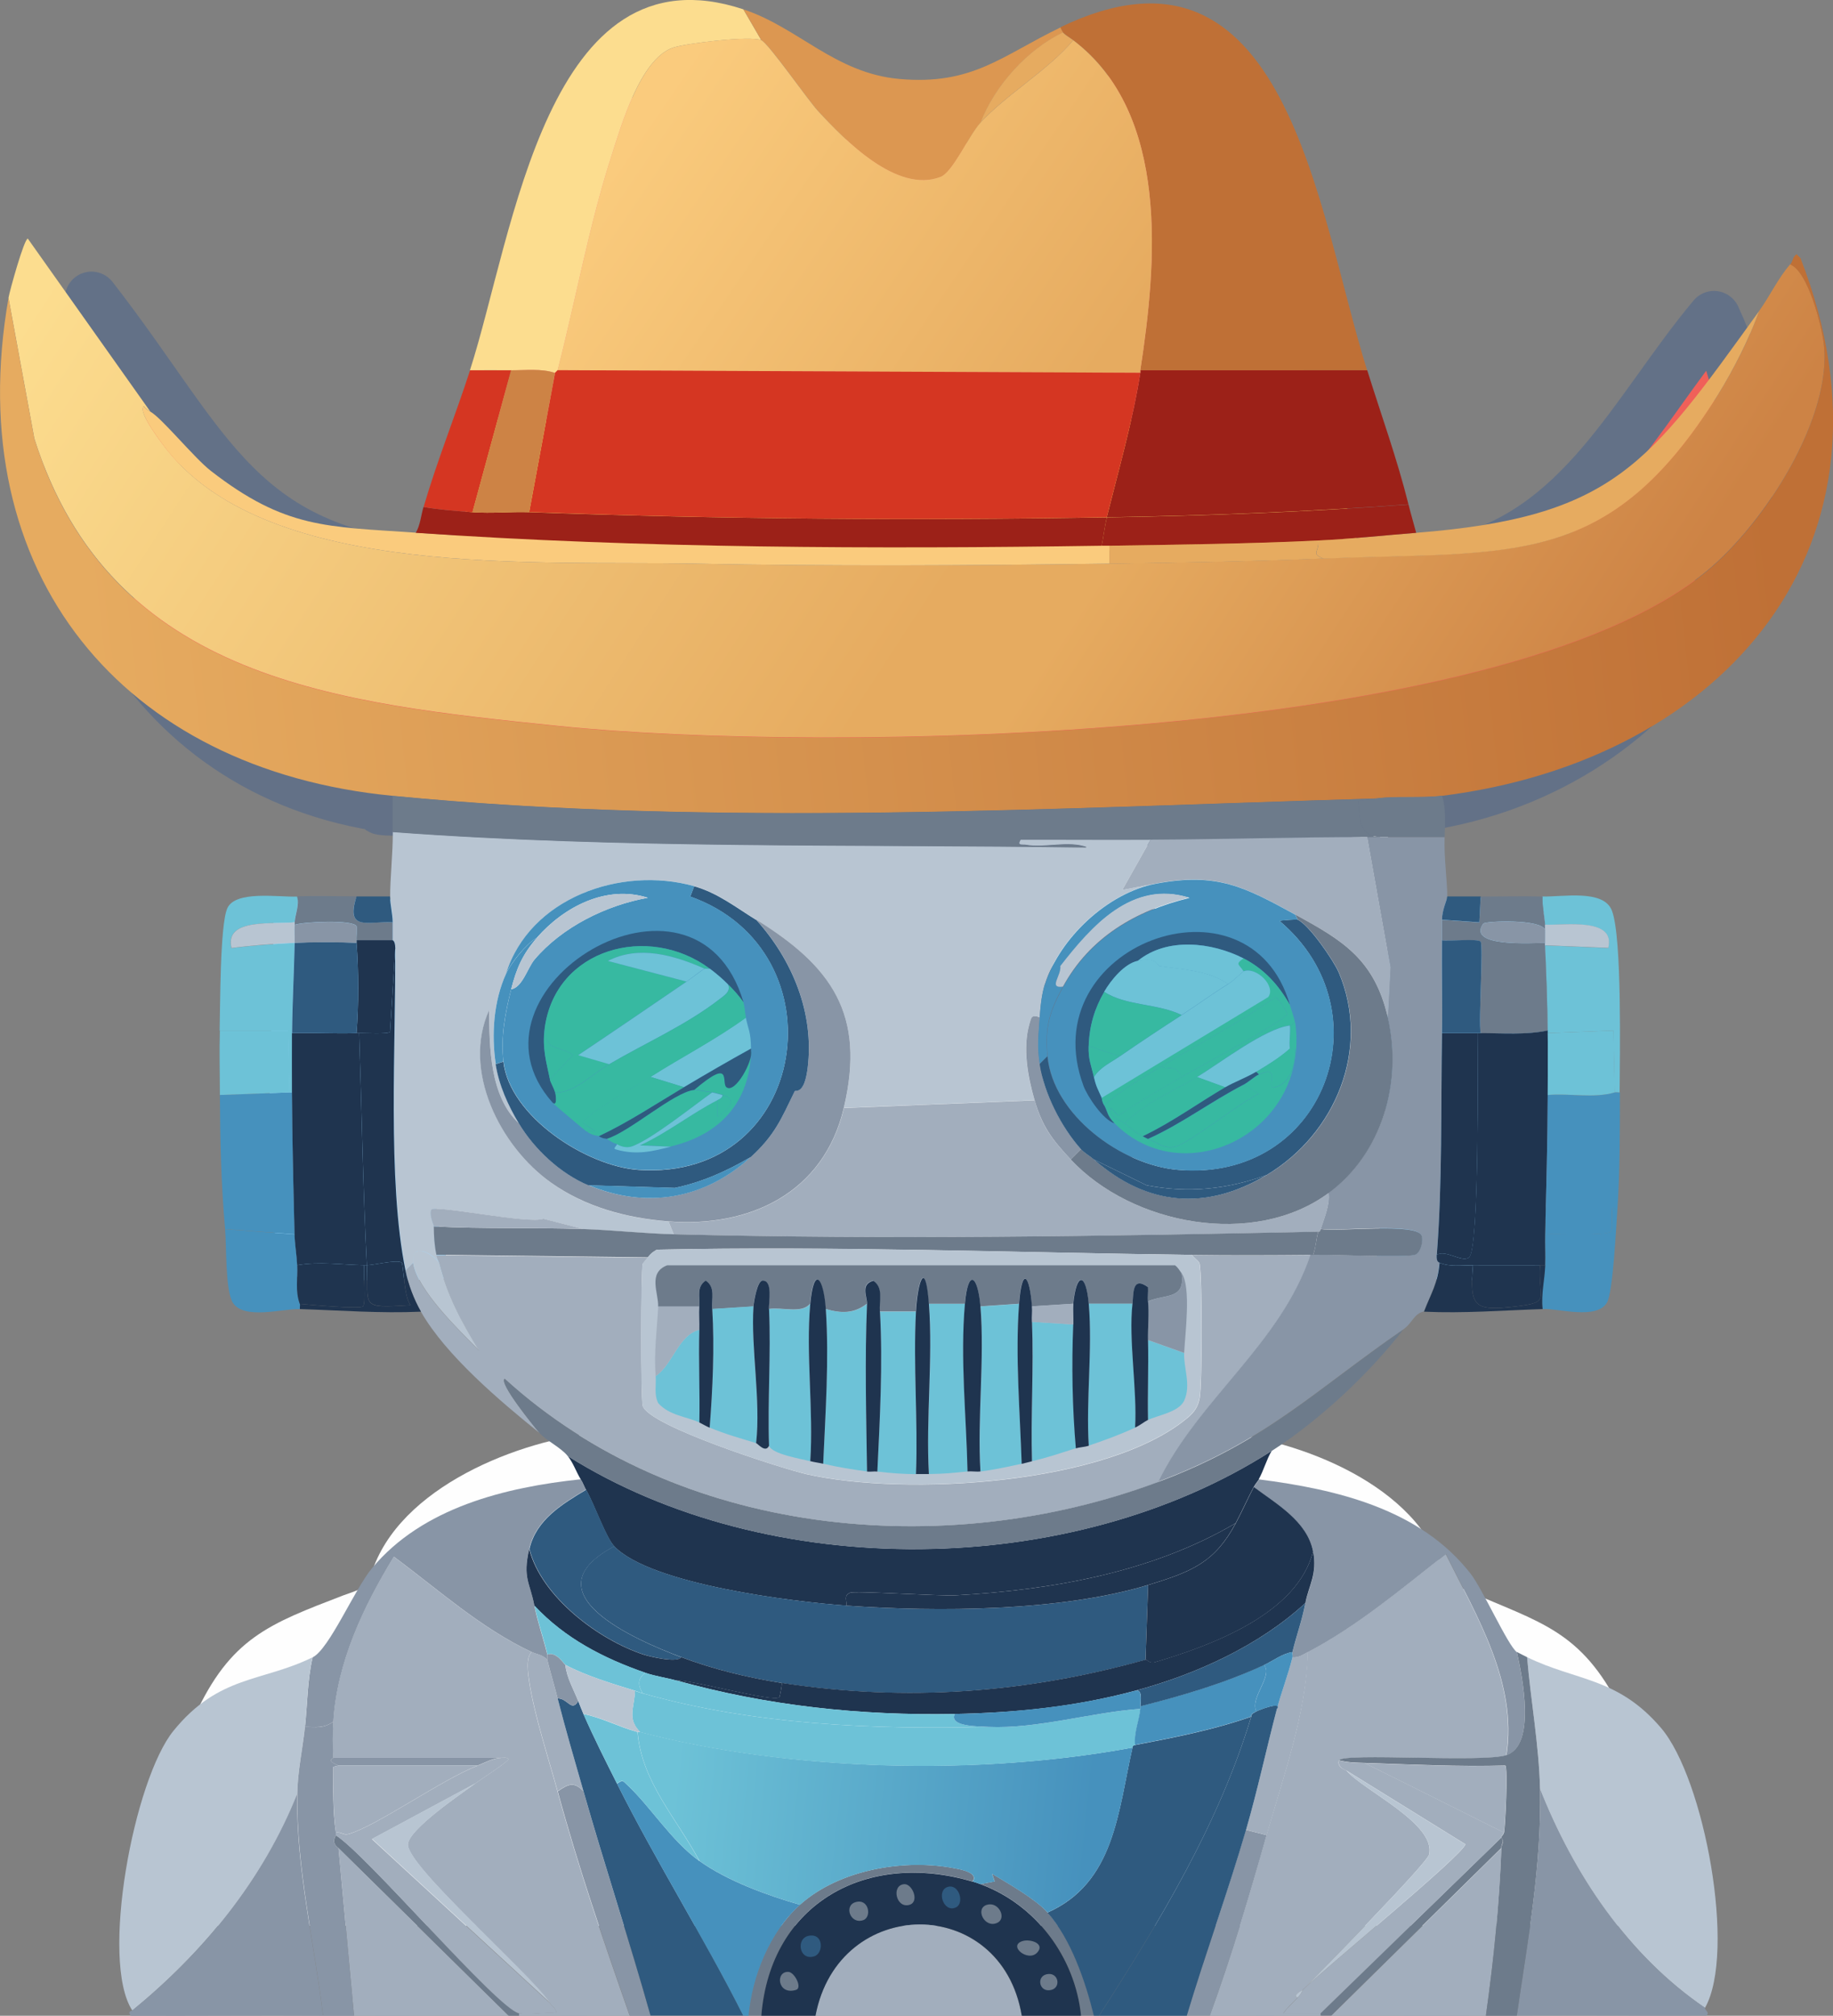 <?xml version="1.0" encoding="UTF-8"?>
<svg id="Laag_1" data-name="Laag 1" xmlns="http://www.w3.org/2000/svg" xmlns:xlink="http://www.w3.org/1999/xlink" viewBox="0 0 140.46 154.43">
  <rect x="0" y="0" width="140.46" height="154.43" fill="#808080" stroke="none"/>
  <defs>
    <linearGradient id="Naamloos_verloop_194" data-name="Naamloos verloop 194" x1="19.16" y1="-2.25" x2="117.56" y2="61.72" gradientUnits="userSpaceOnUse">
      <stop offset="0" stop-color="#fcdd8f"/>
      <stop offset=".6" stop-color="#e6ab60"/>
      <stop offset=".68" stop-color="#e6ab60"/>
      <stop offset="1" stop-color="#cd8345"/>
    </linearGradient>
    <linearGradient id="Naamloos_verloop_195" data-name="Naamloos verloop 195" x1="135.03" y1="33.04" x2="6.62" y2="47.37" gradientUnits="userSpaceOnUse">
      <stop offset="0" stop-color="#bf7036"/>
      <stop offset="1" stop-color="#e6ab60"/>
    </linearGradient>
    <linearGradient id="Naamloos_verloop_196" data-name="Naamloos verloop 196" x1="50.52" y1="7.56" x2="82.99" y2="29.72" gradientUnits="userSpaceOnUse">
      <stop offset="0" stop-color="#facb7d"/>
      <stop offset="1" stop-color="#e6ab60"/>
    </linearGradient>
    <linearGradient id="Naamloos_verloop_197" data-name="Naamloos verloop 197" x1="51.55" y1="137.56" x2="83.38" y2="140.87" gradientUnits="userSpaceOnUse">
      <stop offset="0" stop-color="#6dc2d7"/>
      <stop offset="1" stop-color="#4691bd"/>
    </linearGradient>
  </defs>
  <g id="Generatief_object" data-name="Generatief object">
    <g>
      <path d="M101.04,32.06l-1.58.1h-59.88l-1.54-.09c.03-.1.07-.2.1-.31,1.76-5.28,5.78-20.26,9.27-23.43,8.33-7.56,14.09,4.1,23.2,3.45,7.8-.56,12.71-10.22,20.69-3.89,3.91,3.1,7.96,18.68,9.73,24.17Z" style="fill: #f5918c;"/>
      <path d="M101.04,32.06c1.05,3.25,2.08,6.51,3.1,9.77.16.5.56.94.33,1.63-20.81,1.05-49.61,1.64-70.2.29-.14-.64.25-1.07.43-1.64,1.11-3.35,2.23-6.7,3.35-10.05.03-.1.07-.2.1-.31-.03.1-.07.2-.1.31l1.54.09h59.88l1.58-.1Z" style="fill: #fce86b;"/>
      <path d="M105.18,97.77c1.11-2.35,1.19-24.69,1.19-28.88l1.57-.05c2.3.43,9.32-1.08,10.47,1.25,0,8.97.95,18.47-.5,27.21-1.37,1.37-10.06.51-12.38.49l-.35-.03Z" style="fill: #a3dcff;"/>
      <path d="M32.69,68.89c0,5.84-.42,24.38,2.02,28.67-.46.64-1.09.37-1.71.43-1.61.17-10.73.2-11.54-.5-1.46-8.81-.5-18.36-.5-27.4,1.14-2.32,7.89-.83,10.16-1.25l1.57.05Z" style="fill: #a3dcff;"/>
      <g>
        <path d="M106.35,61.94c.02.95.01,1.88.01,2.82,0,1.38,0,2.75,0,4.13,0,4.19-.08,26.53-1.19,28.88-.04.09-.18.13-.23.22-1.08,1.97-8.24,7.51-10.37,9.87-.86.94-1.9.96-.63,1.92,6.39.78,15.39,4.42,16.85,11.44.6.1,1.11.41,1.65.65,5.52,2.45,8.71,2.98,11.74,9.05,1.21,2.42,2.5,15.87.53,16.62H14.21c-1.66-.64-.38-13.67.67-15.99,2.77-6.09,5.76-7.14,11.44-9.33.71-.27,1.4-.41,1.96-1,1.6-6.87,10.83-10.69,17.13-11.42.81-1.49-.07-1.25-.85-2.01-3.58-3.49-7.18-5.53-9.84-10.21-2.44-4.3-2.02-22.84-2.02-28.67,0-1.79,0-3.59,0-5.38v-1.57c20.8,1.41,52.87,1.4,73.66,0Z" style="fill: #fefefe;"/>
        <path d="M87.18,71.84c.23-.05.46-.09.7-.12,9.5-1.17,11.81,13.08,2.35,14.91-9.67,1.87-12.61-12.71-3.05-14.79Z" style="fill: #fce86b; stroke: #647287; stroke-linecap: round; stroke-linejoin: round; stroke-width: 4.08px;"/>
        <path d="M48.66,71.89c.12-.03.24-.06.36-.08,9.57-1.89,12.67,12.64,3.07,14.76-9.61,2.12-12.91-12.36-3.43-14.68Z" style="fill: #fce86b; stroke: #647287; stroke-linecap: round; stroke-linejoin: round; stroke-width: 4.08px;"/>
      </g>
      <path d="M34.27,43.75c20.59,1.35,49.4.76,70.2-.29,2.21-.11,4.4.2,6.6-.27,10.16-2.15,14.22-11.63,20.27-18.86,8.57,18.38-5.64,36.3-24.99,37.6-20.79,1.4-52.86,1.41-73.65,0-1.1-.07-2.44.15-3.46,0-.12-.02-.19-.29-.31-.31C10.24,58.6,1.38,40,7.01,22.85c9.03,11.58,11.08,19.83,27.26,20.9Z" style="fill: #f06059; stroke: #637187; stroke-linecap: round; stroke-linejoin: round; stroke-width: 4.08px;"/>
    </g>
    <g id="Generatief_object-2" data-name="Generatief object">
      <g>
        <g>
          <path d="M11.51,31.53c-.2-.11-.35-.22-.49-.4-.51.4,1.46,2.95,1.88,3.46,7.94,9.78,28.3,8.35,40.21,8.59,10.59.21,21.31.15,31.91,0,5.46-.08,10.94-.17,16.4-.4,14.53-.61,21.82.92,30.23-12.55,1.17-1.88,2.43-4.33,3.16-6.42.82-1.14,1.43-2.48,2.37-3.56,1.35.51,2.4,4.64,2.57,6.03.7,5.6-4.46,13.76-8.99,17.49-15.99,13.14-67.63,13.94-87.92,11.85-16.86-1.74-34.34-3.46-40.21-22.03l-1.98-10.77c.09-.53,1.19-4.5,1.48-4.54l9.38,13.24Z" style="fill: url(#Naamloos_verloop_194);"/>
          <path d="M110.5,60.97c-1.59.2-3.47,0-4.94.2-24.88.73-50.67,2.21-75.47-.2C9.42,58.97-3.05,43.98.65,22.84l1.98,10.77c5.87,18.57,23.35,20.29,40.21,22.03,20.29,2.09,71.93,1.29,87.92-11.85,4.53-3.73,9.69-11.89,8.99-17.49-.17-1.39-1.22-5.52-2.57-6.03.2-.22.19-.62.49-.79l.3.3c8.52,21.91-5.79,38.46-27.46,41.19Z" style="fill: url(#Naamloos_verloop_195);"/>
          <path d="M11.51,31.53c.87.47,3.37,3.55,4.64,4.54,5.71,4.44,8.9,4.27,15.71,4.74,17.27,1.19,35.23,1.25,52.56.99.2,0,.4,0,.59,0v1.38c-10.59.15-21.31.21-31.91,0-11.9-.24-32.27,1.19-40.21-8.59-.41-.51-2.38-3.06-1.88-3.46.14.18.29.29.49.4Z" style="fill: #facb7d;"/>
          <path d="M101.41,42.79c-1-.39-.29-.49-.4-1.38,2.5-.12,5.02-.4,7.51-.59,15.17-1.2,17.81-5.26,26.28-16.99-.74,2.09-1.99,4.54-3.16,6.42-8.41,13.47-15.7,11.94-30.23,12.55Z" style="fill: #e6ab60;"/>
          <path d="M101.01,41.41c.1.89-.61.99.4,1.38-5.45.23-10.94.32-16.4.4v-1.38c5.31-.09,10.7-.13,16-.4Z" style="fill: #e6ab60;"/>
        </g>
        <g>
          <path d="M104.77,28.37h-17.39c1.25-8.12,2.31-19.64-5.14-25.29-.27-.2-.56-.36-.79-.59-.03-.03-.18-.31-.2-.4,17.34-8.36,19.66,14,23.51,26.28Z" style="fill: #bf7036;"/>
          <path d="M104.77,28.37c1.09,3.49,2.26,6.69,3.16,10.27-7.68.57-15.41.86-23.12.99.92-3.68,1.97-7.3,2.57-11.06.01-.06,0-.13,0-.2h17.39Z" style="fill: #9c2118;"/>
          <path d="M56.96.71l1.38,2.37c-.82-.36-5.87.24-6.82.59-2.46.91-3.9,5.89-4.64,8.2-1.73,5.35-2.75,11.05-4.15,16.5l-.2.2c-1.03-.35-2.27-.19-3.36-.2s-2.11,0-3.16,0c3.36-10.41,5.88-32.62,20.94-27.66Z" style="fill: #fcdd8f;"/>
          <path d="M36.21,39.24c1.49.11,2.92-.05,4.35,0,14.69.54,29.54.64,44.26.4-.18.7-.25,1.46-.4,2.17-17.32.26-35.29.2-52.56-.99.35-.6.4-1.33.59-1.98,1.23.22,2.51.3,3.75.4Z" style="fill: #9c2118;"/>
          <path d="M81.26,2.09c.02.09.17.37.2.4-2.72,1.3-5.21,4.03-6.32,6.92-.93,1.03-2.12,3.78-3.06,4.15-3.35,1.29-7.33-2.8-9.38-5.04-.81-.88-3.79-5.19-4.35-5.43l-1.38-2.37c4.19,1.38,7.02,4.89,11.95,5.33,5.61.5,7.86-1.79,12.35-3.95Z" style="fill: #dc9751;"/>
          <path d="M107.93,38.65c.18.72.4,1.45.59,2.17-2.49.2-5.01.47-7.51.59-5.3.26-10.69.31-16,.4-.2,0-.4,0-.59,0,.14-.71.22-1.47.4-2.17,7.7-.13,15.44-.42,23.12-.99Z" style="fill: #9c2118;"/>
          <path d="M39.17,28.37l-2.96,10.87c-1.24-.09-2.53-.18-3.75-.4,1.04-3.56,2.42-6.96,3.56-10.47,1.05,0,2.11,0,3.16,0Z" style="fill: #d53622;"/>
          <path d="M58.34,3.08c.56.25,3.54,4.55,4.35,5.43,2.06,2.23,6.03,6.33,9.38,5.04.95-.36,2.13-3.12,3.06-4.15,1.89-2.09,5.21-4.04,7.11-6.32,7.45,5.65,6.39,17.17,5.14,25.29,0,.06.01.13,0,.2l-44.65-.2c1.4-5.45,2.42-11.14,4.15-16.5.75-2.31,2.18-7.29,4.64-8.2.94-.35,6-.96,6.82-.59Z" style="fill: url(#Naamloos_verloop_196);"/>
          <path d="M81.45,2.49c.23.24.52.39.79.59-1.9,2.28-5.23,4.23-7.11,6.32,1.11-2.88,3.61-5.62,6.32-6.92Z" style="fill: #e6ab60;"/>
          <path d="M87.38,28.57c-.6,3.77-1.65,7.38-2.57,11.06-14.72.25-29.57.15-44.26-.4l1.98-10.67.2-.2,44.65.2Z" style="fill: #d53622;"/>
          <path d="M42.53,28.57l-1.98,10.67c-1.43-.05-2.86.11-4.35,0l2.96-10.87c1.09,0,2.33-.15,3.36.2Z" style="fill: #cd8345;"/>
        </g>
      </g>
      <g>
        <g>
          <path d="M115.44,134.47c-1.77.6-12.51-.2-12.84.4-.18.55.56.75.59.79,1.34,1.54,6.87,4.07,6.32,6.42-.16.69-8.47,9.13-9.68,10.37-.04.05-.84.44-.4.59-.36.38-.79.77-1.09,1.19h2.86v.2c-2.83.01-5.68,0-8.5,0,1.66-4.55,3.02-9.17,4.35-13.83s3.03-9.28,3.16-14.03c3.84-2.02,7.17-4.86,10.57-7.51,2.37,4.77,5.5,9.87,4.64,15.41Z" style="fill: #a2aebd;"/>
          <path d="M40.75,126.57c-.5.37-.27,1.78-.2,2.27.4,2.61,1.46,5.8,2.17,8.4,1.58,5.8,3.54,11.52,5.53,17.19-2.83,0-5.67.01-8.5,0v-.2c.76.17,2.03-.12,2.86,0,.09-.25-.37-.61-.49-.79-1.52-2.28-11-10.5-10.87-12.15.09-1.18,4.1-3.87,5.14-4.64.29-.22,2.62-1.73,2.57-1.88-.14-.17-.39-.09-.59-.1h-12.84c-.05-.84-.05-1.93,0-2.77.29-4.57,2.3-8.79,4.64-12.64,3.44,2.55,6.65,5.47,10.57,7.31Z" style="fill: #a2aebd;"/>
          <path d="M44.9,114.12c-1.83,1.1-3.83,2.3-4.35,4.54s.05,2.52.4,4.35c.25,1.29.69,2.49.99,3.75.03.12-.03.28,0,.4-.36-.38-.8-.41-1.19-.59-3.92-1.84-7.13-4.76-10.57-7.31-2.34,3.85-4.35,8.07-4.64,12.64-.73.52-1.28.41-2.17.4.19-1.77.18-3.6.59-5.33,1.27-.63,3.2-5.2,4.54-6.82,3.87-4.66,10.24-6.21,16-6.82.17.28.24.52.4.79Z" style="fill: #8895a6;"/>
          <path d="M116.23,126.57c.44,1.95,1.48,7.14-.79,7.9.86-5.54-2.28-10.64-4.64-15.41-3.4,2.65-6.73,5.49-10.57,7.51-.37.19-.73.46-1.19.4.03-.12-.03-.28,0-.4.32-1.32.7-2.3.99-3.75.27-1.36.94-2.2.59-3.95-.46-2.32-2.82-3.65-4.54-4.94.12-.22.32-.45.4-.59,5.94.76,12.33,2.26,16.2,7.21.94,1.2,2.85,5.5,3.56,6.03Z" style="fill: #8895a6;"/>
          <g>
            <path d="M130.65,153.83c-5.91-4.03-10.04-10.22-12.64-16.79-.08-3.36-.71-6.73-.99-10.08,3.79,1.85,6.95,1.53,10.27,5.43s5.77,17.18,3.36,21.44Z" style="fill: #b8c5d2;"/>
            <path d="M130.65,153.83c-.07.12.42.37.1.59-4.84.02-9.68-.02-14.52,0,.83-5.76,1.91-11.52,1.78-17.39,2.6,6.58,6.74,12.77,12.64,16.79Z" style="fill: #8895a6;"/>
          </g>
          <path d="M38.98,154.43c-3.95-.02-7.91.02-11.85,0l-1.19-12.84,13.04,12.84Z" style="fill: #a2aebd;"/>
          <path d="M113.86,154.43c-3.95.02-7.91-.01-11.85,0l13.04-12.84c-.15,4.3-.59,8.59-1.19,12.84Z" style="fill: #a2aebd;"/>
          <path d="M117.02,126.96c.28,3.34.91,6.72.99,10.08.13,5.87-.94,11.62-1.78,17.39-.79,0-1.58,0-2.37,0,.6-4.26,1.03-8.54,1.19-12.84.01-.39.27-.43,0-.79,0-.17.15-.2.2-.4.1-.42.31-4.99.1-5.14-3.6.1-7.18-.08-10.77-.2-.68-.02-1.31-.03-1.98-.2.33-.6,11.07.2,12.84-.4,2.27-.77,1.23-5.95.79-7.9.04.03.72.36.79.4Z" style="fill: #6d7b8b;"/>
          <g>
            <path d="M23.96,126.96c-.42,1.74-.4,3.57-.59,5.33s-.57,3.43-.59,5.14c-2.63,6.58-7.18,12.13-12.64,16.6-2.5-3.81.12-17.71,3.16-21.44,3.49-4.29,6.79-3.71,10.67-5.63Z" style="fill: #b8c5d2;"/>
            <path d="M24.75,154.43c-4.9-.03-9.81.02-14.72,0-.32-.35.11-.38.1-.4,5.47-4.46,10.01-10.02,12.64-16.6-.08,5.72,1.3,11.36,1.98,16.99Z" style="fill: #8895a6;"/>
            <path d="M25.54,131.9c-.05.84-.05,1.93,0,2.77,0,.07-.59.18.4.59l-.4.1c0,1.67-.05,3.39.2,5.04,0,.06-.01.13,0,.2,0,.05-.42.54.2.99l1.19,12.84c-.79,0-1.58,0-2.37,0-.68-5.63-2.05-11.28-1.98-16.99.02-1.71.41-3.44.59-5.14.9.02,1.44.12,2.17-.4Z" style="fill: #8895a6;"/>
          </g>
          <path d="M44.71,137.24c1.64,5.75,3.52,11.43,5.14,17.19-.53,0-1.06,0-1.58,0-1.99-5.67-3.95-11.38-5.53-17.19.87-.61,1.27-.73,1.98,0Z" style="fill: #8895a6;"/>
          <path d="M97.06,140.59c-1.32,4.66-2.69,9.28-4.35,13.83-.59,0-1.19,0-1.78,0,1.43-4.75,3.15-9.47,4.54-14.23l1.58.4Z" style="fill: #8895a6;"/>
          <path d="M115.04,141.58l-13.04,12.84c-.26,0-.53,0-.79,0v-.2l13.83-13.44c.27.36.01.4,0,.79Z" style="fill: #6d7b8b;"/>
          <path d="M39.77,154.23v.2c-.26,0-.53,0-.79,0l-13.04-12.84c-.62-.45-.19-.94-.2-.99,2.41,1.53,12.35,13.26,14.03,13.63Z" style="fill: #6d7b8b;"/>
          <path d="M104.57,135.06l10.67,5.33c-.05.19-.2.23-.2.4l-13.83,13.44h-2.86c.3-.42.73-.8,1.09-1.19.31-.33.37-.57.4-.59,1.5-1.52,12.29-10.34,12.45-11.16l-9.09-5.63s-.77-.24-.59-.79c.66.17,1.3.18,1.98.2Z" style="fill: #a2aebd;"/>
          <path d="M97.06,140.59l-1.58-.4c.89-3.05,1.56-6.21,2.37-9.29.35-1.31.86-2.62,1.19-3.95.45.06.82-.2,1.19-.4-.13,4.75-1.87,9.48-3.16,14.03Z" style="fill: #a2aebd;"/>
          <path d="M99.83,152.45c1.21-1.24,9.52-9.68,9.68-10.37.55-2.35-4.99-4.88-6.32-6.42l9.09,5.63c-.16.82-10.95,9.65-12.45,11.16Z" style="fill: #b8c5d2;"/>
          <path d="M99.43,153.04c-.44-.16.35-.55.4-.59-.03.03-.08.26-.4.59Z" style="fill: #b8c5d2;"/>
          <path d="M38.38,134.67c.21,0,.46-.07.59.1.05.15-2.28,1.66-2.57,1.88l-7.9,4.25,13.63,12.55c.12.18.59.54.49.79-.84-.12-2.1.17-2.86,0-1.67-.37-11.62-12.1-14.03-13.63-.01-.06,0-.13,0-.2.44-.09.56.22.99.1,2.13-.61,7.13-4.17,9.88-5.24.49-.19,1.25-.6,1.78-.59Z" style="fill: #a2aebd;"/>
          <path d="M36.41,136.64c-1.04.77-5.04,3.47-5.14,4.64-.13,1.65,9.35,9.87,10.87,12.15l-13.63-12.55,7.9-4.25Z" style="fill: #b8c5d2;"/>
          <path d="M41.94,127.16c.24,1.01.54,1.97.79,2.96.61,2.39,1.3,4.74,1.98,7.11-.71-.73-1.1-.61-1.98,0-.71-2.6-1.77-5.79-2.17-8.4-.08-.5-.3-1.9.2-2.27.39.18.82.21,1.19.59Z" style="fill: #a2aebd;"/>
          <path d="M38.38,134.67c-.53-.01-1.29.4-1.78.59h-10.67c-.99-.41-.39-.52-.4-.59h12.84Z" style="fill: #8895a6;"/>
          <g>
            <path d="M78.29,154.43c-5.25,0-10.54,0-15.81,0,1.75-9.28,14.25-9.36,15.81,0Z" style="fill: #a2aebd;"/>
            <path d="M74.54,144.15c-8.1-2.41-15.51,1.63-16.2,10.27-.33,0-.66,0-.99,0,.28-3.05,1.65-6.43,3.95-8.5,3.02-2.7,8.04-3.56,11.95-2.77.36.07,1.75.31,1.28.99Z" style="fill: #6d7b8b;"/>
            <path d="M80.27,146.52c1.81,2,2.93,5.33,3.56,7.9-.33,0-.66,0-.99,0-.45-4.49-3.47-8.52-7.71-10.08l1.09-.2-.2-.59c1.24.75,3.3,1.91,4.25,2.96Z" style="fill: #6d7b8b;"/>
            <g>
              <path d="M74.54,144.15c.22.06.38.12.59.2,4.24,1.56,7.25,5.58,7.71,10.08-1.51,0-3.03,0-4.54,0-1.56-9.36-14.05-9.28-15.81,0-1.38,0-2.77,0-4.15,0,.69-8.65,8.11-12.68,16.2-10.27Z" style="fill: #1f344f;"/>
              <g>
                <path d="M61.99,148.3c1.15-.2,1.12,1.36.4,1.58-1.17.36-1.42-1.4-.4-1.58Z" style="fill: #2f5a7f;"/>
                <path d="M72.66,144.55c.84-.21,1.26,1.27.59,1.58-.96.45-1.54-1.34-.59-1.58Z" style="fill: #2f5a7f;"/>
                <path d="M75.63,145.93c.89-.27,1.54,1.03.79,1.38-.97.46-1.74-1.1-.79-1.38Z" style="fill: #6d7b8b;"/>
                <path d="M69.3,144.35c.61-.03,1.18,1.34.4,1.58-1.04.32-1.43-1.52-.4-1.58Z" style="fill: #6d7b8b;"/>
                <path d="M65.55,145.73c1.04-.32,1.27,1.16.59,1.38-.98.33-1.49-1.11-.59-1.38Z" style="fill: #6d7b8b;"/>
                <path d="M60.41,151.07c.48.02,1.09,1.23.59,1.38-1.41.44-1.62-1.42-.59-1.38Z" style="fill: #6d7b8b;"/>
                <path d="M78.39,148.7c.6-.16,1.71.21,1.09.89-.71.77-2.31-.55-1.09-.89Z" style="fill: #6d7b8b;"/>
                <path d="M80.17,151.26c.92-.24,1.18.98.4,1.19-.92.24-1.18-.98-.4-1.19Z" style="fill: #6d7b8b;"/>
              </g>
            </g>
          </g>
          <path d="M115.24,140.4l-10.67-5.33c3.59.12,7.17.3,10.77.2.21.15,0,4.71-.1,5.14Z" style="fill: #a2aebd;"/>
          <path d="M36.61,135.26c-2.75,1.07-7.75,4.63-9.88,5.24-.43.12-.55-.18-.99-.1-.24-1.65-.19-3.37-.2-5.04l.4-.1h10.67Z" style="fill: #a2aebd;"/>
          <g>
            <path d="M96.47,113.33c-.08.14-.28.37-.4.59-.48.91-.9,1.87-1.38,2.77-6.39,3.77-14.07,5.12-21.44,5.53-1.28.07-7.73-.36-8.1-.2-.54.23-.23.58-.3.99-4.05-.29-14.98-1.62-17.78-4.54-.65-.68-1.46-3.07-2.17-4.35-.15-.27-.22-.51-.4-.79-.35-.57-.56-1.23-.99-1.78,15.43,9.7,38.61,9.44,53.94-.4-.4.67-.62,1.51-.99,2.17Z" style="fill: #1f344f;"/>
            <path d="M95.88,131.51c-2.49,8.27-7.03,15.71-11.66,22.92-.13,0-.27,0-.4,0-.63-2.57-1.75-5.9-3.56-7.9,5.17-2.28,5.41-7.78,6.52-12.64.01,0-.07-.15.2-.2,2.98-.57,5.98-1.15,8.89-2.17Z" style="fill: #2f5a7f;"/>
            <path d="M44.31,130.32c.14.34.25.65.4.99.79,1.81,1.68,3.57,2.57,5.33,3.03,6.04,6.64,11.75,9.68,17.78-2.37,0-4.74,0-7.11,0-1.62-5.76-3.5-11.44-5.14-17.19-.68-2.37-1.37-4.72-1.98-7.11.78-.02,1.06,1.08,1.58.2Z" style="fill: #2f5a7f;"/>
            <path d="M97.85,130.91c-.81,3.08-1.48,6.23-2.37,9.29-1.39,4.76-3.11,9.47-4.54,14.23-2.24,0-4.48,0-6.72,0,4.63-7.21,9.16-14.65,11.66-22.92-.01-.24.28-.31.4-.4.09-.07,2-.81,1.58-.2Z" style="fill: #2f5a7f;"/>
            <path d="M53.6,142.57c2.13,1.53,5.2,2.64,7.71,3.36-2.31,2.06-3.67,5.45-3.95,8.5-.13,0-.27,0-.4,0-3.04-6.03-6.66-11.74-9.68-17.78.46-.3.43-.24.79.1,1.81,1.69,3.36,4.27,5.53,5.83Z" style="fill: #4691bd;"/>
            <path d="M64.86,123.01c7.01.49,16.4.45,23.12-1.58l-.2,5.73c-9.07,2.53-18.3,3.26-27.86,1.78-2.6-.4-5.24-1.05-7.71-1.98-3.49-1.31-11.88-4.93-5.14-8.5,2.8,2.92,13.73,4.26,17.78,4.54Z" style="fill: #2f5a7f;"/>
            <path d="M100.62,118.86c-1.22,4.82-7.84,7.22-12.15,8.5-.39.11-.57-.23-.69-.2l.2-5.73c3.41-1.03,5.12-1.76,6.72-4.74.48-.9.9-1.85,1.38-2.77,1.72,1.29,4.09,2.62,4.54,4.94Z" style="fill: #1f344f;"/>
            <path d="M47.08,118.47c-6.75,3.57,1.64,7.18,5.14,8.5-.34.46-2.49-.08-2.86-.2-3.46-1.13-7.86-4.42-8.79-8.1.52-2.25,2.52-3.44,4.35-4.54.71,1.27,1.53,3.67,2.17,4.35Z" style="fill: #2f5a7f;"/>
            <path d="M94.69,116.69c-1.59,2.98-3.31,3.71-6.72,4.74-6.72,2.03-16.11,2.07-23.12,1.58.06-.41-.24-.76.3-.99.37-.16,6.82.27,8.1.2,7.37-.41,15.05-1.76,21.44-5.53Z" style="fill: #1f344f;"/>
            <path d="M86.79,133.88c-1.11,4.86-1.35,10.36-6.52,12.64-.95-1.05-3.01-2.21-4.25-2.96l.2.59-1.09.2c-.21-.08-.38-.13-.59-.2.47-.68-.93-.92-1.28-.99-3.92-.79-8.94.06-11.95,2.77-2.51-.72-5.57-1.83-7.71-3.36-1.71-3.21-4.44-6.07-4.74-9.88.06.02.14-.02.2,0,11.51,3.03,26.05,3.37,37.74,1.19Z" style="fill: url(#Naamloos_verloop_197);"/>
            <path d="M49.25,129.73c8.48,2.41,17.7,2.79,26.48,2.57,3.78.17,7.89-1.12,11.66-1.38-.07.87-.51,1.85-.4,2.77-.27.05-.18.2-.2.2-11.69,2.18-26.22,1.85-37.74-1.19-1.03-1.04-.43-1.87-.4-3.16.2.06.4.14.59.2Z" style="fill: #6dc2d7;"/>
            <path d="M96.27,131.11c-.11.09-.41.15-.4.4-2.91,1.02-5.92,1.6-8.89,2.17-.11-.92.32-1.89.4-2.77,0-.07,0-.13,0-.2,3.23-.81,6.46-1.76,9.48-3.16.72.84-1.11,2.51-.59,3.56Z" style="fill: #4691bd;"/>
            <path d="M52.21,126.96c2.46.93,5.1,1.57,7.71,1.98,0,.17-.16,1.05-.2,1.09-.44.42-6.79-1.36-7.9-1.28-.77-.22-1.59-.32-2.37-.59-3.2-1.11-6.17-2.64-8.5-5.14-.35-1.83-.91-2.1-.4-4.35.93,3.68,5.33,6.97,8.79,8.1.37.12,2.52.66,2.86.2Z" style="fill: #1f344f;"/>
            <path d="M49.45,128.15c-.67.52-.52,1.03-.2,1.58-.19-.05-.39-.14-.59-.2-1.64-.5-3.84-1.17-5.33-1.98-.12-.06-.68-1.04-1.38-.79-.29-1.26-.74-2.47-.99-3.75,2.33,2.5,5.29,4.03,8.5,5.14Z" style="fill: #6dc2d7;"/>
            <path d="M43.32,127.55c.11.99.63,1.86.99,2.77-.52.88-.8-.22-1.58-.2-.25-.99-.55-1.96-.79-2.96-.03-.12.03-.28,0-.4.7-.25,1.27.73,1.38.79Z" style="fill: #8895a6;"/>
            <path d="M100.03,122.81c-3.53,3.26-8.38,5.47-13.04,6.72s-9.19,1.69-13.83,1.78c-7.23.14-14.39-.63-21.34-2.57,1.11-.08,7.46,1.7,7.9,1.28.04-.04.2-.92.2-1.09,9.56,1.48,18.79.76,27.86-1.78.12-.03.31.31.69.2,4.31-1.28,10.93-3.68,12.15-8.5.34,1.75-.33,2.6-.59,3.95Z" style="fill: #1f344f;"/>
            <path d="M99.04,126.57c-.77.11-1.46.66-2.17.99-3.03,1.4-6.25,2.35-9.48,3.16.02-.48.18-1.31-.4-1.19,4.66-1.25,9.51-3.46,13.04-6.72-.29,1.46-.67,2.43-.99,3.75Z" style="fill: #2f5a7f;"/>
            <path d="M99.04,126.57c-.03.12.03.28,0,.4-.33,1.33-.84,2.64-1.19,3.95.42-.61-1.49.13-1.58.2-.52-1.05,1.31-2.72.59-3.56.71-.33,1.41-.88,2.17-.99Z" style="fill: #4691bd;"/>
            <path d="M48.85,132.69c.31,3.81,3.03,6.67,4.74,9.88-2.17-1.56-3.72-4.13-5.53-5.83-.36-.34-.33-.4-.79-.1-.88-1.77-1.77-3.52-2.57-5.33,1.43.29,2.76,1.01,4.15,1.38Z" style="fill: #6dc2d7;"/>
            <path d="M48.66,129.53c-.03,1.29-.63,2.12.4,3.16-.06-.02-.14.02-.2,0-1.39-.38-2.72-1.1-4.15-1.38-.15-.34-.26-.65-.4-.99-.36-.9-.88-1.77-.99-2.77,1.5.8,3.69,1.48,5.33,1.98Z" style="fill: #b8c5d2;"/>
            <path d="M51.82,128.74c6.95,1.94,14.11,2.7,21.34,2.57-.47.95,1.74.95,2.57.99-8.78.22-18-.16-26.48-2.57-.32-.55-.47-1.06.2-1.58.78.27,1.6.38,2.37.59Z" style="fill: #6dc2d7;"/>
            <path d="M86.99,129.53c.57-.13.41.7.4,1.19,0,.07,0,.13,0,.2-3.76.26-7.88,1.55-11.66,1.38-.83-.04-3.03-.03-2.57-.99,4.64-.09,9.35-.58,13.83-1.78Z" style="fill: #4691bd;"/>
          </g>
        </g>
        <g>
          <path d="M88.17,64.33l-2.17,3.85,2.57-.49c-3.68.7-7.38,4.15-8.5,7.71-.22.7-.33,1.55-.4,2.57-.63-.24-.63-.07-.79.49-.54,1.86-.13,4.02.4,5.83l-14.62.59c1.7-7.18-.95-10.86-6.72-14.42-1.54-.95-2.95-2.07-4.74-2.57-5.61-1.57-12.62.9-14.42,6.72-.96,2.09-1.13,4.67-.79,6.92.25,1.62.95,3.17,1.78,4.54-2.23-2.05-2.28-5.83-2.27-8.69-2.11,4.61.82,10.45,4.74,13.24,2.63,1.87,5.78,2.71,8.99,2.96l.4.99c-2.31-.06-4.61-.32-6.92-.4l-3.06-.79c-1.1.44-8.31-1.1-8.59-.69-.2.35.2,1.22.2,1.28,0,.79.04,1.39.2,2.17.06.3.15.4.2.59-.61-.82-2.19-1.5-1.98,0l-.59.59c-1.41-6.91-.72-17.43-.79-24.7,0-.56-.2-.56-.2-.59,0-.45,0-.92,0-1.38,0-.66-.19-1.39-.2-1.98-.02-1.19.21-3.33.2-4.94,17.69,1.31,35.5.91,53.25,1.19-1.48-.56-3.26.07-4.74-.2-.28-.05-.69.11-.4-.4,3.33-.01,6.65.02,9.98,0Z" style="fill: #b8c5d2;"/>
          <path d="M49.65,96.34c-.08.11-.39.46-.4.49-.14.58-.15,10.35,0,10.87.45,1.55,10.65,4.8,12.55,5.24,7.52,1.71,23.11.84,29.24-4.35.5-.42.77-.84.89-1.48.2-1.03.2-9.24,0-10.27-.05-.26-.47-.49-.59-.69,3.02.04,6.07.03,9.09,0-2.3,6.86-8.55,11.03-11.66,17.39-16.46,6.14-36.8,4.2-50.09-7.9-.48.31,2.29,3.71,2.67,4.15-2.99-2.41-7.18-5.94-9.09-9.29-.55-.96-.96-2.07-1.19-3.16l.59-.59c.31,2.12,3.56,5.2,5.04,6.72-1.36-2.22-2.41-4.17-3.06-6.72-.05-.19-.14-.29-.2-.59l16.2.2Z" style="fill: #a2aebd;"/>
          <path d="M105.76,64.13h4.94c-.06,1.59.21,3.43.2,4.54,0,.28-.39,1.03-.4,1.78,0,.52,0,1.05,0,1.58-.03,2.37.04,4.75,0,7.11-.09,5.51.03,11.55-.4,16.99-.05.6.2.56.2.59-.13,1.62-.64,2.34-1.19,3.75-.78.18-.88.9-1.58,1.38-6.73,4.62-10.47,8.56-18.77,11.66,3.11-6.36,9.36-10.53,11.66-17.39.07,0,.13,0,.2,0,1.25-.02,7.2.23,7.8,0,.45-.17.65-1.08.49-1.48-.4-1-6.42-.27-7.71-.49.26-.83.73-1.88.59-2.77,4.14-3.05,5.68-8.5,4.54-13.44l.2-3.85-1.78-9.98h.99Z" style="fill: #8895a6;"/>
          <path d="M105.56,61.17l-1.48.2c.16,1.31-.02,2.68,1.68,2.77h-.99c-5.53,0-11.06.17-16.6.2-3.32.02-6.65-.01-9.98,0-.3.5.11.34.4.4,1.48.27,3.27-.36,4.74.2-17.74-.27-35.56.12-53.25-1.19,0-.92,0-1.85,0-2.77,24.81,2.41,50.6.93,75.47.2Z" style="fill: #6d7b8b;"/>
          <path d="M107.53,101.87c-2.63,3.4-6.45,6.96-10.08,9.29-15.33,9.84-38.5,10.1-53.94.4-.5-.65-1.7-1.22-2.17-1.78-.38-.44-3.15-3.84-2.67-4.15,13.28,12.1,33.63,14.05,50.09,7.9,8.3-3.1,12.04-7.03,18.77-11.66Z" style="fill: #6d7b8b;"/>
          <path d="M110.5,60.97c.32.95.23,2.17.2,3.16h-4.94c-1.7-.08-1.52-1.45-1.68-2.77l1.48-.2c1.47-.2,3.35,0,4.94-.2Z" style="fill: #6d7b8b;"/>
          <path d="M79.28,84.29c.59,2.06,1.35,3.02,2.77,4.54,4.68,5.01,14.01,6.81,19.76,2.57.13.89-.34,1.93-.59,2.77-.08.27-.19.18-.2.2-16.43.35-32.92.61-49.39.2l-.4-.99c6.22.49,11.89-2.17,13.44-8.69l14.62-.59Z" style="fill: #a2aebd;"/>
          <path d="M64.66,84.88c-1.54,6.52-7.22,9.18-13.44,8.69-3.21-.25-6.36-1.1-8.99-2.96-3.93-2.79-6.85-8.63-4.74-13.24,0,2.86.05,6.64,2.27,8.69,1.19,1.98,3.19,3.85,5.33,4.74,4.45,1.84,8.91,1.07,12.45-2.17,1.86-1.7,2.31-2.88,3.36-5.04.05-.11.73.31.99-1.78.52-4.22-1.18-8.29-3.95-11.36,5.77,3.57,8.42,7.24,6.72,14.42Z" style="fill: #8895a6;"/>
          <path d="M104.77,64.13l1.78,9.98-.2,3.85c-1.03-4.49-3.49-5.93-7.11-7.9-3.85-2.1-5.97-3.26-10.67-2.37l-2.57.49,2.17-3.85c5.53-.03,11.07-.2,16.6-.2Z" style="fill: #a2aebd;"/>
          <path d="M44.71,94.16c2.3.08,4.6.34,6.92.4,16.48.42,32.96.15,49.39-.2-.17.52-.18,1.23-.4,1.78-.07,0-.13,0-.2,0-3.02.03-6.07.04-9.09,0-13.45-.17-27.36-.69-41-.4-.34.21-.44.27-.69.59l-16.2-.2c-.16-.79-.19-1.38-.2-2.17,3.81.2,7.65.07,11.46.2Z" style="fill: #6d7b8b;"/>
          <path d="M79.68,77.96c-.09,1.41-.22,2.09,0,3.56.33,2.24,1.65,4.83,3.16,6.52l-.79.79c-1.42-1.52-2.17-2.49-2.77-4.54-.52-1.81-.93-3.97-.4-5.83.16-.56.16-.74.79-.49Z" style="fill: #8895a6;"/>
          <path d="M44.71,94.16c-3.81-.13-7.65,0-11.46-.2,0-.06-.4-.93-.2-1.28.29-.41,7.5,1.13,8.59.69l3.06.79Z" style="fill: #a2aebd;"/>
          <path d="M33.64,96.73c.65,2.55,1.7,4.5,3.06,6.72-1.48-1.51-4.73-4.6-5.04-6.72-.22-1.5,1.37-.82,1.98,0Z" style="fill: #b8c5d2;"/>
          <path d="M106.35,77.96c1.13,4.93-.41,10.39-4.54,13.44-5.75,4.24-15.08,2.44-19.76-2.57l.79-.79c.25.28.7.54.99.79,4.07,3.56,8.59,3.95,13.24,1.19,5.29-3.15,8-9.68,5.53-15.51-.39-.91-2.3-3.7-3.16-4.05l-.2-.4c3.62,1.97,6.08,3.42,7.11,7.9Z" style="fill: #6d7b8b;"/>
          <path d="M100.62,96.14c.21-.54.23-1.26.4-1.78,0-.01.11.08.2-.2,1.28.23,7.31-.5,7.71.49.16.4-.05,1.31-.49,1.48-.6.23-6.56-.02-7.8,0Z" style="fill: #6d7b8b;"/>
          <g>
            <g>
              <path d="M124.13,83.69c0,3.03.01,6.06-.2,9.09-.75-.99-.19,1.24-.49,1.58s-4.31.14-5.04.2c.09-3.55.19-7.11.2-10.67,1.67-.14,3.5.29,5.14-.2.1-.03.27.01.4,0Z" style="fill: #4691bd;"/>
              <path d="M124.13,83.69c-.13.01-.3-.03-.4,0l-.1-4.74-5.04.2c0-.07,0-.13,0-.2-.03-2.18-.1-4.35-.2-6.52l4.84.2c.59-2.36-3.38-1.72-4.84-1.78-.04-.74-.23-1.43-.2-2.17,1.54.05,4.7-.58,5.33,1.09.79,2.07.6,11.22.59,13.93Z" style="fill: #6dc2d7;"/>
              <path d="M118.2,68.68c-.03.74.15,1.44.2,2.17,0,.13,0,.26,0,.4-.26-.86-4.6-.7-4.74-.49-1.31,1.85,3.87,1.47,4.74,1.48,0,.07,0,.13,0,.2.09,2.17.17,4.34.2,6.52-1.68.34-3.44.2-5.14.2-.17-.93.22-6.7,0-7.01-.18-.25-2.47-.02-2.96-.1,0-.53,0-1.07,0-1.58l2.86.2.1-1.98c1.57,0,3.17-.05,4.74,0Z" style="fill: #6d7b8b;"/>
              <path d="M123.93,92.78c-.09,1.26-.33,6.23-.79,7.01-.78,1.34-3.7.45-4.94.49-.14-1.13.16-2.24.2-3.36.03-.79-.02-1.58,0-2.37.73-.05,4.74.13,5.04-.2s-.25-2.57.49-1.58Z" style="fill: #4691bd;"/>
              <path d="M112.87,96.93c-.26,3.2.07,3.53,3.26,3.16,2.79-.32,1.7-.56,1.88-3.16h.4c-.04,1.12-.33,2.23-.2,3.36-3.02.1-6.05.34-9.09.2.54-1.41,1.06-2.14,1.19-3.75.77.34,1.74.19,2.57.2Z" style="fill: #1f344f;"/>
              <path d="M113.46,68.68l-.1,1.98-2.86-.2c0-.75.39-1.5.4-1.78h2.57Z" style="fill: #2f5a7f;"/>
              <path d="M118.6,78.95c0,.07,0,.13,0,.2.02,1.58,0,3.16,0,4.74-.01,3.56-.11,7.12-.2,10.67-.02.79.03,1.59,0,2.37h-.4c-1.71,0-3.44.01-5.14,0-.83,0-1.8.15-2.57-.2,0-.03-.24,0-.2-.59.68-.44,1.91.6,2.47.2.81-.57.65-14.95.69-17.19h.2c1.7,0,3.46.15,5.14-.2Z" style="fill: #1f344f;"/>
              <path d="M113.26,79.15c-.05,2.24.12,16.62-.69,17.19-.56.4-1.79-.63-2.47-.2.43-5.44.31-11.48.4-16.99h2.77Z" style="fill: #1f344f;"/>
              <path d="M113.46,79.15h-2.96c.04-2.37-.03-4.75,0-7.11.49.08,2.79-.15,2.96.1.22.32-.17,6.09,0,7.01Z" style="fill: #2f5a7f;"/>
              <path d="M123.74,83.69c-1.63.48-3.47.05-5.14.2,0-1.58.02-3.17,0-4.74l5.04-.2.1,4.74Z" style="fill: #6dc2d7;"/>
              <path d="M118.4,72.43c0-.07,0-.13,0-.2-.01-.33.01-.66,0-.99,0-.13,0-.27,0-.4,1.46.06,5.43-.58,4.84,1.78l-4.84-.2Z" style="fill: #b8c5d2;"/>
              <path d="M118.4,71.25c.01.33-.01.66,0,.99-.87-.01-6.05.36-4.74-1.48.14-.2,4.48-.36,4.74.49Z" style="fill: #8895a6;"/>
              <path d="M118.01,96.93c-.17,2.6.91,2.84-1.88,3.16-3.19.37-3.52.04-3.26-3.16,1.7.01,3.43,0,5.14,0Z" style="fill: #1f344f;"/>
            </g>
            <g>
              <path d="M22.58,94.56l-5.33-.4c-.31-3.46-.38-6.8-.4-10.27l5.33-.2h.2c.01,3.6.1,7.27.2,10.87Z" style="fill: #4691bd;"/>
              <path d="M30.28,72.63c.07,7.27-.62,17.79.79,24.7.22,1.09.64,2.2,1.19,3.16-3.1.14-6.2-.1-9.29-.2-.02-.12.03-.31,0-.4.71.07,4.54.41,4.84.2.25-.18.01-2.65.1-3.16.07,0,.13,0,.2,0,.16,3.19-.64,3.32,3.36,3.06-.52-.55-.55-3.16-.69-3.26-.36-.25-2.15.2-2.67.2-.3-5.91-.39-11.87-.59-17.78.4-.02,2.23.1,2.37-.1l.4-6.42Z" style="fill: #1f344f;"/>
              <path d="M22.77,68.68c.16.69-.16,1.39-.2,1.98-1.52.19-5.41-.39-4.84,1.98,1.6-.21,3.23-.32,4.84-.4-.05,2.29-.18,4.64-.2,6.92-.01,1.51,0,3.03,0,4.54h-.2l-.1-4.74h-5.24c.05-1.8.02-8.12.59-9.38.63-1.38,3.91-.84,5.33-.89Z" style="fill: #6dc2d7;"/>
              <path d="M22.58,94.56c.02.77.16,1.57.2,2.37.05,1-.16,1.98.2,2.96.03.09-.02.27,0,.4-1.31-.04-4.29.85-5.14-.49-.58-.92-.48-4.4-.59-5.63l5.33.4Z" style="fill: #4691bd;"/>
              <path d="M22.18,83.69l-5.33.2c0-1.64-.05-3.3,0-4.94h5.24l.1,4.74Z" style="fill: #6dc2d7;"/>
              <path d="M27.32,68.68c-.88,2.72.9,1.86,2.77,1.98,0,.47,0,.93,0,1.38h-2.77c-.03-.27.07-.97,0-1.09-.3-.5-3.96-.35-4.74-.1,0-.07,0-.13,0-.2.04-.59.36-1.29.2-1.98,1.51-.05,3.04,0,4.54,0Z" style="fill: #6d7b8b;"/>
              <path d="M29.89,68.68c0,.59.19,1.32.2,1.98-1.86-.11-3.64.75-2.77-1.98h2.57Z" style="fill: #2f5a7f;"/>
              <path d="M30.09,72.04s.19.03.2.59l-.4,6.42c-.14.2-1.97.08-2.37.1-.07,0-.13,0-.2,0,.17-2.13.17-4.8,0-6.92,0-.07,0-.13,0-.2h2.77Z" style="fill: #1f344f;"/>
              <path d="M27.32,79.15c.07,0,.13,0,.2,0,.2,5.91.29,11.87.59,17.78-.07,0-.13,0-.2,0-1.71-.03-3.44-.3-5.14,0-.04-.8-.18-1.6-.2-2.37-.09-3.6-.18-7.27-.2-10.87,0-1.51-.01-3.03,0-4.54,1.64-.05,3.3.06,4.94,0Z" style="fill: #1f344f;"/>
              <path d="M27.91,96.93c-.08.51.15,2.98-.1,3.16-.3.21-4.13-.13-4.84-.2-.36-.98-.15-1.96-.2-2.96,1.7-.3,3.43-.03,5.14,0Z" style="fill: #1f344f;"/>
              <path d="M28.11,96.93c.51,0,2.31-.45,2.67-.2.14.1.17,2.71.69,3.26-3.99.25-3.2.12-3.36-3.06Z" style="fill: #1f344f;"/>
              <path d="M27.32,72.23c.17,2.11.17,4.79,0,6.92-1.64.06-3.3-.05-4.94,0,.02-2.27.15-4.63.2-6.92,1.55-.07,3.2-.07,4.74,0Z" style="fill: #2f5a7f;"/>
              <path d="M22.58,70.65c0,.07,0,.13,0,.2-.02.46.01.93,0,1.38-1.61.07-3.24.19-4.84.4-.57-2.36,3.32-1.78,4.84-1.98Z" style="fill: #b8c5d2;"/>
              <path d="M27.32,72.04c0,.06,0,.13,0,.2-1.54-.07-3.19-.07-4.74,0,.01-.46-.02-.93,0-1.38.78-.25,4.44-.4,4.74.1.07.11-.03.81,0,1.09Z" style="fill: #8895a6;"/>
            </g>
          </g>
          <g>
            <path d="M81.45,75.59c-1.04,1.9-1.4,3.09-1.19,5.33l-.59.59c-.22-1.46-.09-2.15,0-3.56.06-1.02.18-1.87.4-2.57l.2.3c.15-.7.57-1.14.99-1.68.1.71-.96,1.74.2,1.58Z" style="fill: #4691bd;"/>
            <path d="M99.43,70.46c.86.35,2.77,3.14,3.16,4.05,2.47,5.83-.25,12.36-5.53,15.51-3.04,1.1-5.99,1.4-9.19.79l-4.05-1.98c-.29-.25-.74-.51-.99-.79-1.51-1.69-2.83-4.28-3.16-6.52l.59-.59c.43,4.49,5.65,8.31,9.98,8.69,11.19.98,16.08-12.09,7.8-19.07.19-.06,1.32-.12,1.38-.1Z" style="fill: #2f5a7f;"/>
            <path d="M97.06,90.02c-4.65,2.77-9.17,2.38-13.24-1.19l4.05,1.98c3.2.61,6.15.31,9.19-.79Z" style="fill: #2f5a7f;"/>
            <g>
              <path d="M99.24,70.06l.2.4c-.06-.03-1.19.04-1.38.1,8.27,6.97,3.39,20.05-7.8,19.07-4.33-.38-9.55-4.2-9.98-8.69-.22-2.24.15-3.44,1.19-5.33,2.05-3.77,5.58-5.83,9.68-6.82-4.38-1.38-7.5,2.18-9.88,5.24-.42.54-.83.98-.99,1.68l-.2-.3c1.12-3.55,4.81-7.01,8.5-7.71,4.7-.89,6.82.27,10.67,2.37Z" style="fill: #4691bd;"/>
              <g>
                <path d="M85.41,86.06c-.58-.58-.52-.89-.79-1.38,1.29-1.16,2.87-2.07,4.35-2.96.72.27,1.15-.19,1.58.79-1.64.95-3.28,1.89-4.84,2.96l-.59-.59c-.22.7.77.93,1.09,1.19.51.42.75.67,1.38.99.12.06.17.11.4.2.75.3,1.12.77,2.07.59s5.17-3.53,6.42-4.05l-1.19-.69c.36-.18.87-.66,1.19-.79,2.08-.89-.05,1.76,1.68.79.85-.47,1.12-1.82,1.09-2.67,0-.16-.39-.08-.4-.1-.08-.54.06-1.22,0-1.78.2-.02.22-.21.4-.2,1.15,8.3-8.47,13.1-13.83,7.71Z" style="fill: #37b9a1;"/>
                <path d="M98.84,76.98c-.86-1.51-1.96-2.74-3.56-3.56-2.42-1.24-5.85-1.64-8.1.2-1.02.22-2.04,1.46-2.57,2.37-.74,1.27-1.14,2.62-1.19,4.15-.03,1.06.19,1.44.4,2.37.16.74.32.95.59,1.58.06.14,0,.23.2.59.27.5.21.8.79,1.38-.88-.27-2.07-2.06-2.37-2.86-4.02-10.78,12.74-16.92,15.81-6.22Z" style="fill: #2f5a7f;"/>
                <path d="M98.84,76.98c.11.38.35,1.06.4,1.38-.18-.01-.2.18-.4.2-1.89.21-5.35,2.89-7.11,3.95-1.85,1.12-3.99,1.95-5.53,3.56-.31-.26-1.31-.49-1.09-1.19l.59.59c1.57-1.07,3.2-2.02,4.84-2.96,1.04-.6,8.03-4.37,8.1-4.84.01-.08-.72-1.26-.89-1.28-2.81,1.97-5.86,3.56-8.79,5.33-1.48.89-3.05,1.81-4.35,2.96-.2-.36-.14-.45-.2-.59l12.74-7.71c.63-.81-.89-2.35-1.88-1.98-.35-.56-.66-.52,0-.99,1.6.82,2.7,2.04,3.56,3.56Z" style="fill: #37b9a1;"/>
                <path d="M81.45,75.59c-1.15.16-.1-.87-.2-1.58,2.37-3.05,5.5-6.62,9.88-5.24-4.1.98-7.63,3.05-9.68,6.82Z" style="fill: #b8c5d2;"/>
                <path d="M90.54,82.51c-.43-.98-.86-.52-1.58-.79,2.93-1.77,5.98-3.36,8.79-5.33.17.03.9,1.21.89,1.28-.07.47-7.06,4.24-8.1,4.84Z" style="fill: #37b9a1;"/>
                <path d="M98.84,78.56c.06.56-.08,1.24,0,1.78-.77.69-1.69,1.25-2.57,1.78-.73.44-1.7.79-2.37,1.19l-2.17-.79c1.76-1.07,5.23-3.74,7.11-3.95Z" style="fill: #6dc2d7;"/>
                <path d="M91.73,82.51l2.17.79c-2.11,1.23-4.11,2.7-6.32,3.75-.64-.32-.87-.57-1.38-.99,1.54-1.61,3.68-2.43,5.53-3.56Z" style="fill: #37b9a1;"/>
                <path d="M95.29,83.1l1.19.69c-1.25.52-5.48,3.88-6.42,4.05s-1.32-.29-2.07-.59c2.57-1.15,4.81-2.86,7.31-4.15Z" style="fill: #37b9a1;"/>
                <path d="M96.47,82.31l-.2-.2c.88-.53,1.8-1.09,2.57-1.78,0,.02.39-.06.4.1.03.85-.24,2.19-1.09,2.67-1.72.97.41-1.68-1.68-.79Z" style="fill: #37b9a1;"/>
                <path d="M96.47,82.31c-.31.13-.83.61-1.19.79-2.5,1.29-4.74,3-7.31,4.15-.22-.09-.28-.14-.4-.2,2.22-1.05,4.22-2.52,6.32-3.75.67-.39,1.64-.75,2.37-1.19l.2.2Z" style="fill: #2f5a7f;"/>
                <path d="M84.42,84.09c-.28-.63-.43-.84-.59-1.58.46-.74,1.29-1.11,1.98-1.58,1.56-1.08,3.15-2.13,4.74-3.16,1.19-.77,2.35-1.63,3.56-2.37.36-.22,1.11-.96,1.19-.99.98-.37,2.51,1.16,1.88,1.98l-12.74,7.71Z" style="fill: #6dc2d7;"/>
                <path d="M94.1,75.39c-1.2.74-2.36,1.6-3.56,2.37-1.84-.9-4.28-.69-5.93-1.78.53-.91,1.55-2.15,2.57-2.37,1.51-.33,1.48.36,1.68.4,1.71.26,3.77.32,5.24,1.38Z" style="fill: #6dc2d7;"/>
                <path d="M90.54,77.77c-1.59,1.03-3.18,2.08-4.74,3.16l-2.37-.79c.04-1.53.45-2.88,1.19-4.15,1.65,1.09,4.09.88,5.93,1.78Z" style="fill: #37b9a1;"/>
                <path d="M95.29,73.42c-.66.47-.35.43,0,.99-.07.03-.82.77-1.19.99-1.46-1.06-3.53-1.12-5.24-1.38-.2-.03-.17-.72-1.68-.4,2.25-1.84,5.68-1.43,8.1-.2Z" style="fill: #6dc2d7;"/>
                <path d="M85.8,80.93c-.68.47-1.51.84-1.98,1.58-.2-.93-.43-1.31-.4-2.37l2.37.79Z" style="fill: #37b9a1;"/>
              </g>
            </g>
          </g>
          <g>
            <path d="M91.33,96.14c.13.2.54.43.59.69.2,1.04.2,9.25,0,10.27-.12.64-.39,1.06-.89,1.48-6.13,5.18-21.72,6.06-29.24,4.35-1.9-.43-12.09-3.68-12.55-5.24-.15-.52-.14-10.29,0-10.87,0-.03.31-.39.4-.49.25-.32.35-.39.69-.59,13.64-.3,27.54.22,41,.4Z" style="fill: #b8c5d2;"/>
            <g>
              <path d="M90.54,97.52c.31,2.06-1.18,1.6-2.57,2.17-.04-.35.03-.73,0-1.09-1.22-.87-1.09.48-1.19,1.28h-3.36c-.21-2.43-.94-2.47-1.19,0l-3.16.2c-.18-2.49-.77-3.07-.99-.2l-2.96.2c-.19-2.39-.94-2.94-1.19-.2h-2.77c-.27-3.57-.87-1.63-.99.59h-2.77c-.05-.87.29-1.84-.49-2.37-1.02.28-.47,1.19-.49,1.78-.97.76-1.97.75-3.16.4-.16-2.38-.91-3.41-1.19-.4-.64.78-2.13.24-3.16.4-.02-.46.33-2.23-.49-2.17-.4.03-.66,1.59-.69,1.98l-3.16.2c-.05-.8.27-1.66-.49-2.17-.75.49-.44,1.22-.49,1.98h-3.16c.05-1.02-.82-2.58.69-3.16h38.92c.22.16.34.38.49.59Z" style="fill: #6d7b8b;"/>
              <path d="M66.44,99.89c-.18,4.25-.06,8.6,0,12.84-1.15-.15-2.23-.33-3.36-.59.17-3.89.45-7.96.2-11.85,1.19.35,2.19.37,3.16-.4Z" style="fill: #6dc2d7;"/>
              <path d="M78.1,99.89c-.31,4.01.06,8.24.2,12.25-1.05.22-2.07.46-3.16.59-.25-4.1.33-8.59,0-12.64l2.96-.2Z" style="fill: #6dc2d7;"/>
              <path d="M73.95,99.89c-.37,4.19.11,8.65.2,12.84-1.19.12-1.75.18-2.96.2-.24-4.25.32-8.83,0-13.04h2.77Z" style="fill: #6dc2d7;"/>
              <path d="M62.09,111.95c-.71-.19-2.93-.54-3.16-1.19-.12-3.48.16-7,0-10.47,1.03-.15,2.52.39,3.16-.4-.35,3.83.26,8.17,0,12.05Z" style="fill: #6dc2d7;"/>
              <path d="M86.79,99.89c-.31,2.73.37,6.62.2,9.48-1.17.54-2.34.97-3.56,1.38-.22-3.52.3-7.39,0-10.87h3.36Z" style="fill: #6dc2d7;"/>
              <path d="M70.19,100.49c-.22,4.12.16,8.32,0,12.45-1.15-.02-1.81-.07-2.96-.2.19-4.03.43-8.22.2-12.25h2.77Z" style="fill: #6dc2d7;"/>
              <path d="M57.94,110.56c-1.27-.39-2.31-.67-3.56-1.19.23-2.96.38-6.13.2-9.09l3.16-.2c-.22,3.15.57,7.2.2,10.47Z" style="fill: #6dc2d7;"/>
              <path d="M82.25,101.47c-.13,3.13-.07,6.36.2,9.48-1.18.37-2.13.71-3.36.99-.1-3.55.14-7.13,0-10.67l3.16.2Z" style="fill: #6dc2d7;"/>
              <path d="M75.13,100.09c.33,4.06-.25,8.54,0,12.64-.32.04-.67-.03-.99,0-.09-4.2-.57-8.66-.2-12.84.24-2.75.99-2.2,1.19.2Z" style="fill: #1f344f;"/>
              <path d="M53.6,101.87c-.07,2.36.05,4.75,0,7.11-.98-.45-2.31-.53-3.16-1.48-.34-.67-.14-1.38-.2-2.07,1.32-.89,1.74-3.16,3.36-3.56Z" style="fill: #6dc2d7;"/>
              <path d="M63.28,100.29c.26,3.89-.03,7.96-.2,11.85-.3-.07-.71-.12-.99-.2.26-3.88-.35-8.22,0-12.05.28-3.01,1.03-1.99,1.19.4Z" style="fill: #1f344f;"/>
              <path d="M67.43,100.49c.23,4.03-.01,8.22-.2,12.25-.26-.03-.54.03-.79,0-.06-4.25-.18-8.6,0-12.84.02-.58-.53-1.5.49-1.78.78.53.44,1.5.49,2.37Z" style="fill: #1f344f;"/>
              <path d="M83.43,99.89c.3,3.48-.22,7.35,0,10.87-.3.1-.75.12-.99.2-.27-3.12-.33-6.35-.2-9.48.02-.52-.05-1.07,0-1.58.25-2.47.98-2.43,1.19,0Z" style="fill: #1f344f;"/>
              <path d="M90.74,103.65c-.05,1.15.55,2.47,0,3.66-.41.89-2.1,1.13-2.77,1.48-.04-2.04.05-4.09,0-6.12l2.77.99Z" style="fill: #6dc2d7;"/>
              <path d="M71.18,99.89c.32,4.21-.24,8.79,0,13.04-.36,0-.63,0-.99,0,.16-4.13-.22-8.32,0-12.45.12-2.22.72-4.16.99-.59Z" style="fill: #1f344f;"/>
              <path d="M79.08,100.09c.03.39-.02.79,0,1.19.14,3.54-.1,7.12,0,10.67-.26.06-.51.14-.79.2-.13-4.01-.5-8.24-.2-12.25.22-2.88.8-2.3.99.2Z" style="fill: #1f344f;"/>
              <path d="M58.93,100.29c.16,3.47-.12,6.99,0,10.47-.27.59-.86-.16-.99-.2.37-3.27-.41-7.33-.2-10.47.03-.39.29-1.95.69-1.98.82-.05.47,1.72.49,2.17Z" style="fill: #1f344f;"/>
              <path d="M90.74,103.65l-2.77-.99c-.02-.94.1-2.06,0-2.96,1.39-.58,2.88-.12,2.57-2.17.76,1.05.26,4.78.2,6.12Z" style="fill: #8895a6;"/>
              <path d="M87.97,99.7c.1.9-.02,2.02,0,2.96.05,2.04-.04,4.09,0,6.12-.33.17-.63.43-.99.59.17-2.87-.51-6.76-.2-9.48.09-.8-.04-2.16,1.19-1.28.03.36-.04.73,0,1.09Z" style="fill: #1f344f;"/>
              <path d="M53.6,100.09c-.04.58.02,1.19,0,1.78-1.62.4-2.04,2.66-3.36,3.56-.14-1.79.1-3.56.2-5.33h3.16Z" style="fill: #a2aebd;"/>
              <path d="M54.58,100.29c.18,2.96.03,6.13-.2,9.09-.27-.11-.54-.28-.79-.4.05-2.36-.07-4.75,0-7.11.02-.59-.04-1.2,0-1.78.06-.75-.25-1.49.49-1.98.76.51.44,1.37.49,2.17Z" style="fill: #1f344f;"/>
              <path d="M82.25,99.89c-.05.51.02,1.06,0,1.58l-3.16-.2c-.02-.39.03-.8,0-1.19l3.16-.2Z" style="fill: #a2aebd;"/>
            </g>
          </g>
          <g>
            <path d="M57.94,70.46c2.77,3.07,4.47,7.14,3.95,11.36-.26,2.09-.93,1.67-.99,1.78-1.05,2.15-1.5,3.33-3.36,5.04-1.84,1.08-3.73,1.93-5.83,2.37l-6.62-.2c-2.14-.89-4.15-2.77-5.33-4.74-.83-1.38-1.53-2.93-1.78-4.54l.59-.2c.49,4.23,6.39,8.03,10.37,8.3,13.11.87,15.64-16.8,3.95-20.94l.3-.79c1.79.5,3.2,1.62,4.74,2.57Z" style="fill: #2f5a7f;"/>
            <path d="M41.15,71.84c-1.12,1.29-1.57,2.36-1.98,3.95-.46,1.81-.81,3.65-.59,5.53l-.59.2c-.34-2.24-.17-4.82.79-6.92.38-.83,1.53-2.27,2.37-2.77Z" style="fill: #4691bd;"/>
            <path d="M57.55,88.63c-3.54,3.25-8,4.02-12.45,2.17l6.62.2c2.1-.44,3.98-1.29,5.83-2.37Z" style="fill: #4691bd;"/>
            <g>
              <path d="M53.2,67.89l-.3.79c11.69,4.14,9.16,21.81-3.95,20.94-3.99-.26-9.88-4.07-10.37-8.3-.22-1.89.14-3.72.59-5.53.85-.14,1.26-1.65,1.78-2.27,2.12-2.51,5.51-4.17,8.69-4.74-3.18-1.01-6.43.7-8.5,3.06-.84.49-1.99,1.93-2.37,2.77,1.81-5.82,8.81-8.29,14.42-6.72Z" style="fill: #4691bd;"/>
              <g>
                <path d="M56.96,76.78c-.37-.53-.73-.93-1.19-1.38-.4-.4-.92-.84-1.38-1.19-4.7-3.48-11.81-1.55-12.64,4.54-.22,1.58.13,2.65.4,3.95.05.24.29.6.4.99.06.23.17,1.11-.2.79-7.74-8.66,10.93-20.11,14.62-7.71Z" style="fill: #2f5a7f;"/>
                <path d="M57.55,80.33c-1.72.95-3.45,1.96-5.14,2.96l-2.57-.79c2.41-1.53,5-2.86,7.31-4.54.19.93.38,1.05.4,2.37Z" style="fill: #6dc2d7;"/>
                <path d="M51.42,87.84l-2.37-.1c2.01-.91,4.02-2.49,5.93-3.46v1.28c1.22-.84,1.35-1.39.4-1.68-.15-.05-.65-.18-.79-.2-.22-.04-1.3-.21-1.38-.2,2.99-2.54,2.04-.52,2.47-.2.68.5,2.05-2.05,1.88-2.77-.11,3.87-2.29,6.38-6.12,7.31Z" style="fill: #37b9a1;"/>
                <path d="M52.41,83.3c-2.15,1.28-4.25,2.68-6.52,3.75-.15-.09-.34.04-.99-.4h.69c-.15-.17-.87-.47-.89-.69-.03-.44,4.4-2.99,5.14-3.46l2.57.79Z" style="fill: #37b9a1;"/>
                <path d="M39.17,75.79c.4-1.59.85-2.66,1.98-3.95,2.06-2.37,5.32-4.08,8.5-3.06-3.18.57-6.57,2.23-8.69,4.74-.52.62-.93,2.14-1.78,2.27Z" style="fill: #b8c5d2;"/>
                <path d="M53.2,83.5c.08,0,1.16.16,1.38.2-1.37.96-4.82,3.73-6.22,4.15-.34.1-.79,0-1.09-.2-.44-.14-.49-.25-.79-.4,1.74-.51,5.17-3.6,6.72-3.75Z" style="fill: #37b9a1;"/>
                <path d="M57.55,80.33c0,.07,0,.13,0,.2.17.72-1.2,3.27-1.88,2.77-.43-.32.52-2.35-2.47.2-1.55.15-4.98,3.24-6.72,3.75-.1-.05-.22.02-.59-.2,2.27-1.07,4.37-2.47,6.52-3.75,1.69-1.01,3.42-2.01,5.14-2.96Z" style="fill: #2f5a7f;"/>
                <path d="M55.37,83.89c-.02.23-.22.31-.4.4-1.91.97-3.92,2.55-5.93,3.46l2.37.1c-1.35.33-2.6.69-4.25.2-.23-.07.21-.36.1-.4.3.19.75.3,1.09.2,1.41-.42,4.86-3.19,6.22-4.15.14.02.64.15.79.2Z" style="fill: #6dc2d7;"/>
                <path d="M54.39,74.21c-.12.02-.32-.03-.4,0-2.33-1.03-5.01-1.82-7.41-.59l6.03,1.58c-2.76,1.88-5.52,3.77-8.3,5.63l2.37.69c-1.16.68-2.82,2.3-4.15,2.17-.11-.39-.35-.75-.4-.99l1.78-1.88c-1.31-.84-2.04-.18-2.17-2.07.83-6.09,7.94-8.03,12.64-4.54Z" style="fill: #37b9a1;"/>
                <path d="M54.39,74.21c.46.34.98.78,1.38,1.19.3.55-.34.91-.69,1.19-2.52,1.95-5.65,3.33-8.4,4.94l-2.37-.69c2.78-1.86,5.54-3.75,8.3-5.63.32-.22,1.2-.9,1.38-.99.07-.03.27.02.4,0Z" style="fill: #6dc2d7;"/>
                <path d="M42.14,82.7c-.26-1.3-.61-2.38-.4-3.95.13,1.9.86,1.24,2.17,2.07l-1.78,1.88Z" style="fill: #37b9a1;"/>
                <g>
                  <path d="M56.96,76.78c.13.43.12.82.2,1.19-2.31,1.68-4.9,3.01-7.31,4.54-.74.47-5.17,3.02-5.14,3.46.02.22.74.53.89.69h-.69c-.16-.11-2.46-2.05-2.57-2.17.37.32.26-.56.2-.79,1.33.13,2.99-1.49,4.15-2.17,2.74-1.61,5.87-2.99,8.4-4.94.35-.27,1-.64.69-1.19.45.45.82.86,1.19,1.38Z" style="fill: #37b9a1;"/>
                  <path d="M56.07,76.38c.52.46.83.73.69,1.48-1.9.48-11.75,7.58-12.55,7.61-.39.02-.78-.67-1.09-.89l12.94-8.2Z" style="fill: #37b9a1;"/>
                </g>
                <path d="M54.98,84.29c.17-.09.38-.16.4-.4.95.29.82.84-.4,1.68v-1.28Z" style="fill: #37b9a1;"/>
                <path d="M53.99,74.21c-.19.08-1.06.77-1.38.99l-6.03-1.58c2.4-1.23,5.08-.43,7.41.59Z" style="fill: #6dc2d7;"/>
              </g>
            </g>
          </g>
        </g>
      </g>
    </g>
  </g>
</svg>
